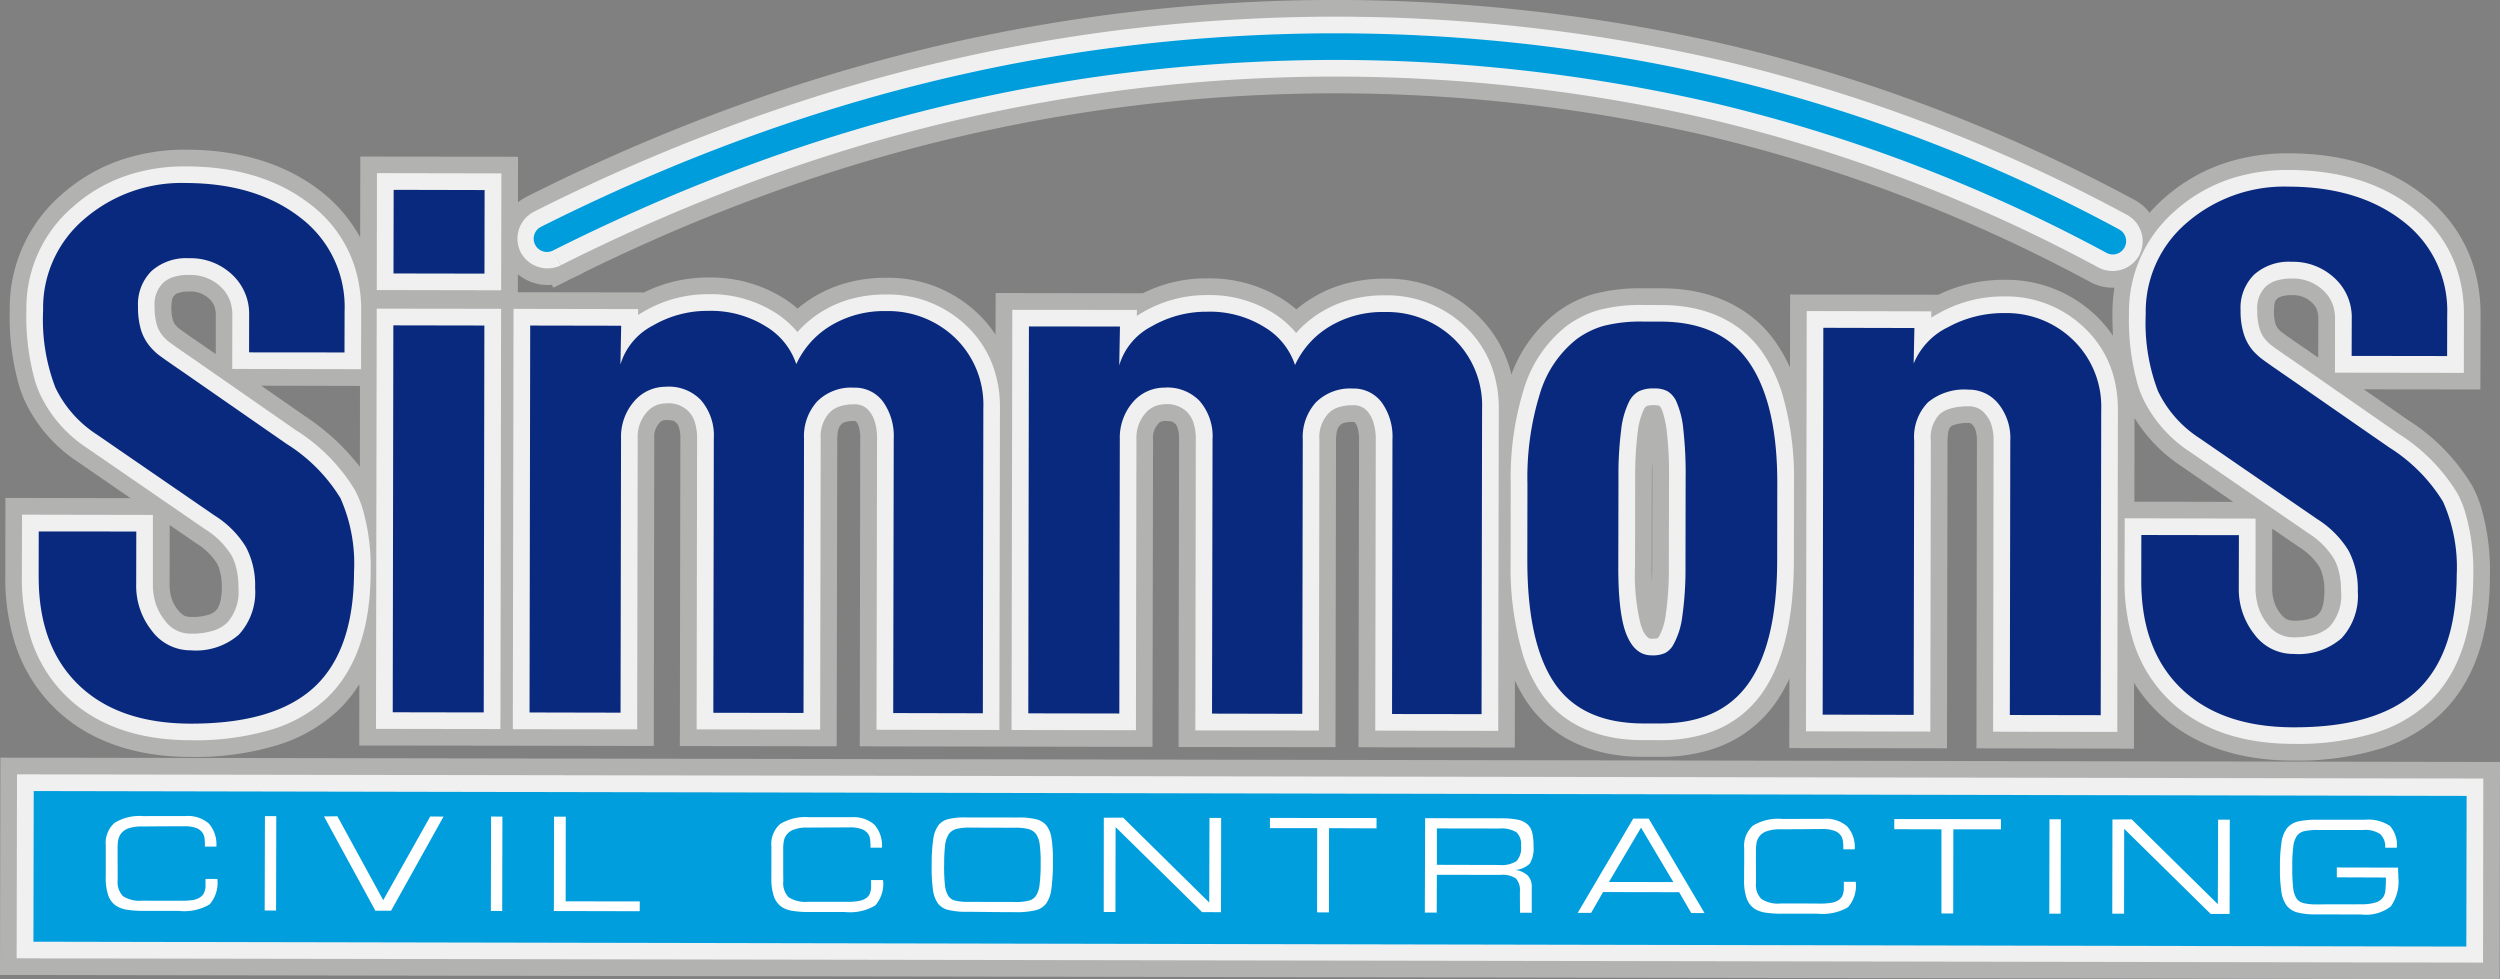 <svg xmlns="http://www.w3.org/2000/svg" width="257.287" height="100.781" viewBox="0 0 257.287 100.781"><rect x="0" y="0" width="257.287" height="100.781" fill="#808080" stroke="none"/><defs><style>.a{fill:#b2b2b1;}.b{fill:#f0f0f0;}.c{fill:#009edd;}.d,.e{fill:#fff;}.d,.f,.g{fill-rule:evenodd;}.f{fill:#009ddd;}.g{fill:#09297e;}</style></defs><path class="a" d="M179.021,308.808l1.711.005h1.719l253.819.435.038-22.363-257.246-.446Z" transform="translate(-179.021 -208.468)"/><path class="a" d="M428.409,234.635h0c-3.747-2.95-8.53-4.311-13.9-4.311a20.656,20.656,0,0,0-6.4.953l-.024.005a17.871,17.871,0,0,0-6.3,3.584,16.578,16.578,0,0,0-1.586,1.574,4.62,4.62,0,0,0-1.51-1.3,171.649,171.649,0,0,0-41.623-15.915,179.274,179.274,0,0,0-95.959,4.043A199.085,199.085,0,0,0,233.158,234.8l-.025.009-.026.022a4.493,4.493,0,0,0-.825.541l.013-4.691-1.718-.01H228.86l-12.8-.016-.015,8.327a15.3,15.3,0,0,0-4.021-4.732c-3.745-2.931-8.53-4.3-13.907-4.3a20.434,20.434,0,0,0-6.407.966H191.7a17.769,17.769,0,0,0-6.3,3.578A15.451,15.451,0,0,0,179.98,246.5a25.712,25.712,0,0,0,1.01,7.893,12.366,12.366,0,0,0,.56,1.453,15.252,15.252,0,0,0,5.417,6.22l5.448,3.748-12.88-.027-.009,8.109a21.921,21.921,0,0,0,.991,6.856l.005.021a16.138,16.138,0,0,0,4.163,6.726c3.526,3.4,8.392,4.952,13.937,4.946a28.946,28.946,0,0,0,8.954-1.232,15.976,15.976,0,0,0,6.095-3.468,14.009,14.009,0,0,0,2.288-2.784l-.008,6.307,14.08.017,16.235.031,0-3.428.046-28.227a2.118,2.118,0,0,1,.485-1.54.872.872,0,0,1,.426-.31,1.331,1.331,0,0,1,.306-.038c.917.046.761.057,1.08.313a1.025,1.025,0,0,1,.245.45,3.745,3.745,0,0,1,.144,1.131l-.055,31.658,16.142.023.059-31.654c.043-1.054.194-1.208.423-1.486a.905.905,0,0,1,.4-.231,3.084,3.084,0,0,1,.834-.108c.124.005.208.016.246.021l.093.107a1.4,1.4,0,0,1,.212.435,3.938,3.938,0,0,1,.157,1.268l-.049,31.649,1.716.01,14.366.024,14.043.028.059-31.659a2.075,2.075,0,0,1,.489-1.542.776.776,0,0,1,.419-.3,1.369,1.369,0,0,1,.315-.048c.917.05.745.056,1.081.317a1.179,1.179,0,0,1,.232.448,3.816,3.816,0,0,1,.142,1.137l-.053,31.655,16.151.02.054-31.647c.038-1.051.191-1.208.416-1.488a.936.936,0,0,1,.4-.234,3.215,3.215,0,0,1,.848-.1,1.407,1.407,0,0,1,.239.022c.021.02.039.045.087.091a1.291,1.291,0,0,1,.214.444,4.131,4.131,0,0,1,.167,1.273l-.056,31.642,1.717.011,1.715.011,12.652.014.011-6.906a14.784,14.784,0,0,0,1.241,2.218c2.581,3.851,7.03,5.684,11.969,5.642h1.7a17.068,17.068,0,0,0,5.378-.779l.043-.017a12.619,12.619,0,0,0,6.543-4.826,16.211,16.211,0,0,0,1.375-2.425l-.013,7.149,16.232.023.054-31.656c.035-1.219.246-1.343.328-1.441a1.069,1.069,0,0,1,.412-.206l.027-.011a4.626,4.626,0,0,1,1.356-.169.884.884,0,0,1,.26.033s.065.025.249.234a1.287,1.287,0,0,1,.253.473,3.648,3.648,0,0,1,.139,1.1l-.045,31.645,1.708.008,1.717,0,12.782.026.014-6.774a15.809,15.809,0,0,0,2.473,3.059c3.525,3.4,8.389,4.952,13.93,4.943a29.327,29.327,0,0,0,8.963-1.229l.023-.005a16.126,16.126,0,0,0,6.066-3.461c3.646-3.411,5.173-8.47,5.168-14.389a23.175,23.175,0,0,0-.943-7.1,12.269,12.269,0,0,0-.855-2.054,20.42,20.42,0,0,0-6.644-6.818l-4.541-3.151,12,.014.02-7.693a16.881,16.881,0,0,0-.771-5.155l-.012-.013a14.769,14.769,0,0,0-5.071-7.131m-81.165,38.155h0l1.716.007.017-9.075c0-.621.008-1.188.025-1.723.014.536.022,1.1.022,1.723l-.013,9.069c0,.587-.014,1.13-.028,1.643-.023-.509-.03-1.056-.023-1.637Zm2.4-15.268-.053-.039h-.007Zm12.225-7.546c-2.593-3.9-7.049-5.814-12-5.756l-1.679,0A18.548,18.548,0,0,0,343,244.8c-.084.025-.179.052-.28.087a.123.123,0,0,0-.034.006,12.045,12.045,0,0,0-3.5,1.809,14.245,14.245,0,0,0-4.66,6.379c-.079-.31-.162-.623-.256-.928l-.005,0a12.567,12.567,0,0,0-3.224-5.161,13.364,13.364,0,0,0-9.563-3.77,15.2,15.2,0,0,0-4.626.693l-.013.005a12.794,12.794,0,0,0-2.768,1.266,12.249,12.249,0,0,0-1.677,1.2,12.2,12.2,0,0,0-1.435-1.065,14.138,14.138,0,0,0-7.777-2.126,14.377,14.377,0,0,0-4.565.7,14.843,14.843,0,0,0-2.024.832l-15.146-.022-.015,4.281a12.5,12.5,0,0,0-1.73-2.09,13.306,13.306,0,0,0-9.546-3.762,14.985,14.985,0,0,0-4.649.7,13.47,13.47,0,0,0-2.769,1.268,13.014,13.014,0,0,0-1.677,1.2,12.572,12.572,0,0,0-1.434-1.067,14.138,14.138,0,0,0-7.778-2.129,14.834,14.834,0,0,0-4.562.708,14.329,14.329,0,0,0-2.028.827l-12.988-.021.005-1.844a4.866,4.866,0,0,0,3.5,1.082l.149.3,1.466-.738c.01,0,.013-.005.022-.017l1.553-.745-.012-.017a189.7,189.7,0,0,1,25.11-10.234,169.873,169.873,0,0,1,90.8-3.84,161.9,161.9,0,0,1,39.3,15.04,4.764,4.764,0,0,0,2.422.542,16.271,16.271,0,0,0-.208,2.732c0,.769.018,1.5.053,2.222a12.6,12.6,0,0,0-1.673-2,13.334,13.334,0,0,0-9.543-3.762,15.312,15.312,0,0,0-4.775.744,14.29,14.29,0,0,0-1.972.79l-15.26-.022-.013,7.516a15.542,15.542,0,0,0-1.323-2.384m-145.859,12.6a23.441,23.441,0,0,0-5.615-5.193l-4.538-3.155,10.166.024Zm-14.83-15.588,0,3.992L199.9,250.1c-.844-.58-1.5-1.023-1.942-1.351-.226-.152-.4-.28-.518-.369-.04-.024-.069-.055-.091-.068a2.344,2.344,0,0,1-.278-.28,1.5,1.5,0,0,1-.3-.548,4.608,4.608,0,0,1-.158-1.368c.056-1.012.154-.973.338-1.208a1.127,1.127,0,0,1,.424-.226,3.475,3.475,0,0,1,1.048-.133,2.734,2.734,0,0,1,2.092.757,1.91,1.91,0,0,1,.557.844,2.823,2.823,0,0,1,.113.842m.369,26.128a6.084,6.084,0,0,1,.253,1.9c-.019,1.609-.371,2.1-.637,2.384a1.833,1.833,0,0,1-.753.413,5.458,5.458,0,0,1-1.759.218,1.642,1.642,0,0,1-.718-.131,2.3,2.3,0,0,1-.663-.6,3.652,3.652,0,0,1-.636-1.178,4.659,4.659,0,0,1-.209-1.46l.01-6.082,2.7,1.853a6.744,6.744,0,0,1,2.152,2.069,3.5,3.5,0,0,1,.265.618M415.518,270.8a6.69,6.69,0,0,1,2.154,2.078,3.142,3.142,0,0,1,.266.619,6.148,6.148,0,0,1,.256,1.9c-.025,1.6-.369,2.1-.639,2.381a1.787,1.787,0,0,1-.757.416,5.672,5.672,0,0,1-1.736.226,1.759,1.759,0,0,1-.734-.139,2.205,2.205,0,0,1-.676-.611,3.713,3.713,0,0,1-.62-1.165,4.72,4.72,0,0,1-.213-1.461l.005-6.091Zm-16.865-13.24a15.808,15.808,0,0,0,4.711,4.887l5.439,3.748-10.165-.023Zm15.183-8.805c-.044-.029-.073-.047-.1-.068-.116-.112-.213-.207-.277-.28a1.474,1.474,0,0,1-.3-.524,4.9,4.9,0,0,1-.162-1.394c.053-1.009.148-.975.338-1.207a1.034,1.034,0,0,1,.425-.223,3.351,3.351,0,0,1,1.043-.137,2.812,2.812,0,0,1,2.1.757,1.911,1.911,0,0,1,.549.844,2.7,2.7,0,0,1,.118.84l-.011,3.99-1.264-.88q-1.284-.872-1.95-1.35c-.227-.156-.407-.285-.509-.369" transform="translate(-178.978 -214.545)"/><path class="b" d="M180.6,306.95l1.719.013,252.109.436.029-18.942-253.82-.433Z" transform="translate(-178.887 -208.334)"/><path class="b" d="M228.443,240.353a3.145,3.145,0,0,0,3.73,1.532,2.836,2.836,0,0,0,.393-.164l-.753-1.545.771,1.534a191.831,191.831,0,0,1,26.845-11.073,171.524,171.524,0,0,1,91.724-3.88,163.909,163.909,0,0,1,39.706,15.2,3.136,3.136,0,0,0,4.169-1.27,3.1,3.1,0,0,0,.2-2.4,3.064,3.064,0,0,0-1.463-1.767,170.262,170.262,0,0,0-41.193-15.766,177.439,177.439,0,0,0-48.875-4.418,175.609,175.609,0,0,0-46.164,8.436A196.27,196.27,0,0,0,229.824,236.2a3.12,3.12,0,0,0-1.55,3.732,3.9,3.9,0,0,0,.169.421" transform="translate(-174.87 -214.411)"/><path class="b" d="M410.357,234.619c-3.39-2.66-7.752-3.944-12.846-3.944a19.021,19.021,0,0,0-5.885.874,16.173,16.173,0,0,0-5.7,3.247,13.754,13.754,0,0,0-4.841,10.711,24.253,24.253,0,0,0,.934,7.375,10.827,10.827,0,0,0,.485,1.266,13.569,13.569,0,0,0,4.83,5.518l12.16,8.357a8.326,8.326,0,0,1,2.678,2.654,4.874,4.874,0,0,1,.4.922,7.954,7.954,0,0,1,.338,2.43,4.8,4.8,0,0,1-1.147,3.61,3.691,3.691,0,0,1-1.424.82,7.585,7.585,0,0,1-2.307.31,3.218,3.218,0,0,1-2.7-1.378,5.363,5.363,0,0,1-.934-1.736,6.45,6.45,0,0,1-.292-1.989l.007-7.114-13.469-.031-.015,6.393a20.563,20.563,0,0,0,.916,6.33,14.33,14.33,0,0,0,3.722,6.029c3.139,3.025,7.51,4.467,12.745,4.462a27.327,27.327,0,0,0,8.44-1.14l.009-.008a14.229,14.229,0,0,0,5.429-3.081c3.178-2.969,4.621-7.477,4.627-13.135a21.326,21.326,0,0,0-.863-6.569,11.073,11.073,0,0,0-.732-1.786,18.827,18.827,0,0,0-6.113-6.206l-10.489-7.29c-.848-.577-1.5-1.026-1.965-1.353-.231-.164-.419-.3-.547-.4-.063-.048-.112-.081-.15-.107a.153.153,0,0,0-.03-.029,4.946,4.946,0,0,1-.447-.445,3.1,3.1,0,0,1-.644-1.123l-.009-.049a5.989,5.989,0,0,1-.242-1.888,3.108,3.108,0,0,1,.859-2.439,2.806,2.806,0,0,1,1.087-.621,5.22,5.22,0,0,1,1.581-.218,4.507,4.507,0,0,1,3.245,1.2,3.73,3.73,0,0,1,1.032,1.586,4.345,4.345,0,0,1,.2,1.373l-.008,5.527,13.261.021.01-5.983a14.7,14.7,0,0,0-.694-4.618,13.081,13.081,0,0,0-4.5-6.326" transform="translate(-161.98 -213.181)"/><path class="b" d="M369.656,287.466l1.716.008,11.064.015.061-33.13a12.76,12.76,0,0,0-.586-3.937,10.753,10.753,0,0,0-2.8-4.462,11.579,11.579,0,0,0-8.332-3.286,13.491,13.491,0,0,0-6.578,1.655q-.478.254-.91.539l.005-.661-12.823-.027-.078,43.252,12.8.024.05-29.938a3.469,3.469,0,0,1,.869-2.682,2.707,2.707,0,0,1,1.056-.594,6.272,6.272,0,0,1,1.955-.26,2.132,2.132,0,0,1,1.767.847,3.011,3.011,0,0,1,.589,1.07,5.121,5.121,0,0,1,.223,1.634Z" transform="translate(-164.535 -212.167)"/><path class="b" d="M336.031,288.264l1.695.009a15.593,15.593,0,0,0,4.848-.7l.031-.015a10.885,10.885,0,0,0,5.673-4.172c2.248-3.245,3.222-7.781,3.244-13.612l.01-7.867a30.676,30.676,0,0,0-1.247-9.412,15.65,15.65,0,0,0-1.911-4c-2.242-3.351-6.028-5.03-10.571-5l-1.693-.01a17.285,17.285,0,0,0-4.694.526c-.077.02-.162.044-.259.078a10.481,10.481,0,0,0-3.021,1.553,13.005,13.005,0,0,0-4.38,6.42,30.648,30.648,0,0,0-1.375,9.8l-.009,7.864a31.878,31.878,0,0,0,1.276,9.811,14.689,14.689,0,0,0,1.827,3.842c2.217,3.3,5.994,4.914,10.557,4.891m-.258-11.815a21.494,21.494,0,0,1-.6-6.106l.013-9.068a36.609,36.609,0,0,1,.259-4.695,7.439,7.439,0,0,1,.637-2.36.8.8,0,0,1,.287-.338c.005-.007.005-.007.047-.015a2.427,2.427,0,0,1,.693-.078,2.072,2.072,0,0,1,.482.044c.036.005.064.009.069.018a.912.912,0,0,1,.215.289,3.166,3.166,0,0,1,.182.474,9.851,9.851,0,0,1,.384,1.911,38.592,38.592,0,0,1,.231,4.75l-.021,9.075a32.564,32.564,0,0,1-.3,4.88,6.52,6.52,0,0,1-.706,2.358.9.9,0,0,1-.16.191,2.793,2.793,0,0,1-.6.049.51.51,0,0,1-.4-.137,2.2,2.2,0,0,1-.579-.9c-.044-.116-.085-.223-.124-.346" transform="translate(-166.904 -212.099)"/><path class="b" d="M312.441,287.369l1.719.005,10.937.021.056-33.138a12.652,12.652,0,0,0-.585-3.929,10.913,10.913,0,0,0-2.8-4.479,11.673,11.673,0,0,0-8.353-3.277,13.165,13.165,0,0,0-4.124.615,11.742,11.742,0,0,0-2.4,1.1,11.1,11.1,0,0,0-2.592,2.158,10.046,10.046,0,0,0-2.343-2.042,12.391,12.391,0,0,0-6.846-1.857,12.993,12.993,0,0,0-6.531,1.734c-.234.129-.46.269-.679.412l.011-.617-12.823-.011-.078,43.242,12.8.023.054-29.934a3.859,3.859,0,0,1,.887-2.648,2.618,2.618,0,0,1,1.193-.828,3.166,3.166,0,0,1,.816-.14,2.914,2.914,0,0,1,2.346.833,2.88,2.88,0,0,1,.646,1.117,5.671,5.671,0,0,1,.22,1.673l-.046,29.942,12.714.016.052-29.942a3.6,3.6,0,0,1,.887-2.648,2.575,2.575,0,0,1,1.114-.692,4.678,4.678,0,0,1,1.413-.191,1.845,1.845,0,0,1,1.642.766,3.369,3.369,0,0,1,.5.977,5.921,5.921,0,0,1,.247,1.8Z" transform="translate(-170.907 -212.178)"/><path class="b" d="M265.112,287.288l12.647.023.057-33.13a12.283,12.283,0,0,0-.583-3.932,10.72,10.72,0,0,0-2.795-4.471,11.622,11.622,0,0,0-8.348-3.285,13.322,13.322,0,0,0-4.129.613,11.892,11.892,0,0,0-2.4,1.1,11.18,11.18,0,0,0-2.585,2.154,10.194,10.194,0,0,0-2.341-2.036,12.449,12.449,0,0,0-6.854-1.862,13.083,13.083,0,0,0-4.029.625,13.492,13.492,0,0,0-2.494,1.1c-.233.135-.459.272-.676.418l0-.61-12.824-.024-.074,43.257,12.8.018,0-1.718.051-28.224a3.823,3.823,0,0,1,.888-2.641,2.522,2.522,0,0,1,1.192-.83,2.766,2.766,0,0,1,.813-.132,2.887,2.887,0,0,1,2.343.826,2.824,2.824,0,0,1,.649,1.121,5.583,5.583,0,0,1,.227,1.664l-.047,29.937,12.712.026.056-29.938a3.646,3.646,0,0,1,.878-2.653,2.563,2.563,0,0,1,1.124-.688,4.547,4.547,0,0,1,1.408-.2,1.87,1.87,0,0,1,1.644.77,3.1,3.1,0,0,1,.5.977,5.726,5.726,0,0,1,.246,1.8Z" transform="translate(-174.907 -212.185)"/><path class="b" d="M227.5,287.1l.01-1.715.065-41.534-12.8-.017-.075,43.245Z" transform="translate(-176.005 -212.069)"/><path class="b" d="M227.6,231l-1.72-.005-11.087-.021-.018,12.031,12.8.025Z" transform="translate(-175.999 -213.156)"/><path class="b" d="M198.49,289.393a27.459,27.459,0,0,0,8.432-1.14,14.448,14.448,0,0,0,5.444-3.094c3.179-2.967,4.622-7.476,4.627-13.135a21.448,21.448,0,0,0-.864-6.567,11.317,11.317,0,0,0-.741-1.783,18.655,18.655,0,0,0-6.115-6.208l-10.483-7.287c-.846-.578-1.5-1.03-1.964-1.355-.238-.167-.414-.306-.548-.4-.063-.048-.115-.091-.152-.113a.235.235,0,0,0-.029-.029,4.286,4.286,0,0,1-.45-.447A3.215,3.215,0,0,1,195,246.7a6.4,6.4,0,0,1-.244-1.921,3.1,3.1,0,0,1,.859-2.436,2.718,2.718,0,0,1,1.086-.624,4.882,4.882,0,0,1,1.582-.215,4.538,4.538,0,0,1,3.246,1.194,3.671,3.671,0,0,1,1.027,1.583,4.379,4.379,0,0,1,.2,1.377l-.012,5.52,13.259.028.015-5.988a14.959,14.959,0,0,0-.688-4.619,13.114,13.114,0,0,0-4.506-6.326c-3.39-2.66-7.745-3.938-12.847-3.938a18.682,18.682,0,0,0-5.881.872,15.978,15.978,0,0,0-5.7,3.25,13.7,13.7,0,0,0-4.836,10.7,24.39,24.39,0,0,0,.923,7.377,12.252,12.252,0,0,0,.492,1.265,13.493,13.493,0,0,0,4.828,5.519l12.163,8.363a8.253,8.253,0,0,1,2.679,2.651,5.1,5.1,0,0,1,.4.923,7.951,7.951,0,0,1,.338,2.427,4.791,4.791,0,0,1-1.153,3.608,3.618,3.618,0,0,1-1.425.819,7.372,7.372,0,0,1-2.3.317,3.258,3.258,0,0,1-2.709-1.379,5.577,5.577,0,0,1-.93-1.728,6.584,6.584,0,0,1-.287-1.994l0-7.122-13.465-.026-.018,6.388a20.382,20.382,0,0,0,.92,6.33,14.336,14.336,0,0,0,3.721,6.03c3.132,3.028,7.5,4.466,12.749,4.466" transform="translate(-178.845 -213.21)"/><rect class="c" width="15.505" height="250.381" transform="matrix(0.002, -1, 1, 0.002, 3.441, 96.915)"/><path class="d" d="M395.376,297.244a16.148,16.148,0,0,1,.171-2.665,3.04,3.04,0,0,1,.573-1.4,2.14,2.14,0,0,1,1.085-.662,8.637,8.637,0,0,1,2.1-.182h4.795a4.021,4.021,0,0,1,2.6.639,2.949,2.949,0,0,1,.7,2.241l-1.2-.005a1.7,1.7,0,0,0-.511-1.4,2.778,2.778,0,0,0-1.767-.422h-2.139c-1.307,0-2.116,0-2.426,0a6.051,6.051,0,0,0-1.524.131,1.321,1.321,0,0,0-.711.473,2.374,2.374,0,0,0-.369,1.045,15.534,15.534,0,0,0-.109,2.146,17.994,17.994,0,0,0,.09,2.171,2.619,2.619,0,0,0,.324,1.047,1.219,1.219,0,0,0,.691.5,5.326,5.326,0,0,0,1.421.143l4.534-.009a5.092,5.092,0,0,0,1.506-.182,1.413,1.413,0,0,0,.8-.57,1.451,1.451,0,0,0,.2-.537,11.04,11.04,0,0,0,.066-1.466l-5.048-.021v-1.012l6.3.015c0,.03,0,.209.018.5s.014.467.014.505a4.377,4.377,0,0,1-.791,3,4.165,4.165,0,0,1-3.009.817c-.111,0-.81,0-2.092-.005s-2.124-.005-2.528-.005a7.525,7.525,0,0,1-2-.206,2.08,2.08,0,0,1-1.065-.689,3.062,3.062,0,0,1-.542-1.376,15.139,15.139,0,0,1-.158-2.557" transform="translate(-160.734 -207.97)"/><path class="d" d="M379.463,302l.017-9.691,1.984-.012,8.863,8.732.028-8.7,1.2,0-.016,9.7h-1.95l-8.9-8.759-.011,8.73Z" transform="translate(-162.079 -207.973)"/><rect class="e" width="9.716" height="1.169" transform="translate(210.902 94.029) rotate(-89.879)"/><path class="d" d="M358.775,293.312v-1.046l10.981.011v1.052l-4.9-.005-.014,8.657h-1.21v-8.657Z" transform="translate(-163.827 -207.975)"/><path class="d" d="M344.526,298.535c0-.375,0-.909.01-1.612v-1.653a2.757,2.757,0,0,1,.914-2.332,5.027,5.027,0,0,1,2.994-.684c.007.005.556,0,1.637,0s1.976-.007,2.667-.007a3.3,3.3,0,0,1,2.385.775,3.183,3.183,0,0,1,.775,2.365h-1.173a5.48,5.48,0,0,0-.051-.933,2.186,2.186,0,0,0-.15-.41,1.316,1.316,0,0,0-.69-.557,3.444,3.444,0,0,0-1.214-.192c-.147,0-.869.009-2.167.017s-2.04.012-2.218.012a4.023,4.023,0,0,0-1.387.2,1.538,1.538,0,0,0-.819.616,1.684,1.684,0,0,0-.224.532,5.018,5.018,0,0,0-.069.961c0,.245,0,.792,0,1.644s.005,1.367.005,1.555a2.043,2.043,0,0,0,.543,1.651,3.067,3.067,0,0,0,1.976.477h1.818c.894,0,1.666,0,2.315.011a7.025,7.025,0,0,0,1.148-.09,1.889,1.889,0,0,0,.728-.292,1.143,1.143,0,0,0,.358-.423,1.952,1.952,0,0,0,.151-.648v-.788h1.229a3.376,3.376,0,0,1-.8,2.616,5.188,5.188,0,0,1-3.141.662h-3.565a10.717,10.717,0,0,1-1.876-.119,3.117,3.117,0,0,1-1.062-.4,2.236,2.236,0,0,1-.794-1.08,5.829,5.829,0,0,1-.257-1.87" transform="translate(-165.032 -207.977)"/><path class="d" d="M331.948,298.748l6.629.009-3.325-5.6Zm-3.211,3.175,5.715-9.7h1.587l5.75,9.726-1.367-.007-1.25-2.142-7.827-.015-1.229,2.14h-1.38" transform="translate(-166.366 -207.979)"/><path class="d" d="M315.466,296.984l6.422.017a2.825,2.825,0,0,0,1.779-.4,2.014,2.014,0,0,0,.462-1.572,1.683,1.683,0,0,0-.476-1.4,3.047,3.047,0,0,0-1.783-.38l-6.4-.011,0,3.747m-1.241,4.914.031-9.712,7.869.011a8.172,8.172,0,0,1,1.7.15,2.165,2.165,0,0,1,.983.484,1.734,1.734,0,0,1,.464.823,6.016,6.016,0,0,1,.14,1.455,2.987,2.987,0,0,1-.381,1.744,2.32,2.32,0,0,1-1.528.656,2.3,2.3,0,0,1,1.307.57,1.648,1.648,0,0,1,.418,1.213l0,2.627-1.209-.008-.012-2.139a1.815,1.815,0,0,0-.414-1.39,2.484,2.484,0,0,0-1.579-.362l-6.551-.012-.012,3.89h-1.229" transform="translate(-167.593 -207.982)"/><path class="d" d="M299.532,293.211v-1.049l10.969.01v1.063l-4.887-.021-.013,8.671-1.217-.006.011-8.665Z" transform="translate(-168.835 -207.984)"/><path class="d" d="M283.757,301.843l.01-9.7,1.985-.011,8.864,8.739.027-8.708h1.2l-.016,9.7-1.947-.005-8.9-8.751-.017,8.741Z" transform="translate(-170.168 -207.986)"/><path class="d" d="M268.714,297.008a17.637,17.637,0,0,0,.085,2.115,2.577,2.577,0,0,0,.339,1.054,1.166,1.166,0,0,0,.65.482,5.245,5.245,0,0,0,1.351.145l4.879.01a5.182,5.182,0,0,0,1.452-.149,1.24,1.24,0,0,0,.7-.5,2.591,2.591,0,0,0,.364-1.111,16.283,16.283,0,0,0,.111-2.238,12.685,12.685,0,0,0-.105-1.981,2.3,2.3,0,0,0-.374-1.018,1.453,1.453,0,0,0-.757-.5,5.487,5.487,0,0,0-1.475-.142l-4.5-.015a5.453,5.453,0,0,0-1.486.149,1.4,1.4,0,0,0-.749.51,2.651,2.651,0,0,0-.375,1.067,15.8,15.8,0,0,0-.105,2.122m-1.285.04a17.29,17.29,0,0,1,.162-2.715,3.2,3.2,0,0,1,.521-1.4,1.854,1.854,0,0,1,.977-.638,7.259,7.259,0,0,1,1.927-.178h2.7c1.676.005,2.515.005,2.515.005a7.563,7.563,0,0,1,1.971.186,1.972,1.972,0,0,1,1.02.614,2.82,2.82,0,0,1,.527,1.273,13.7,13.7,0,0,1,.152,2.412,20.007,20.007,0,0,1-.163,2.928,3.278,3.278,0,0,1-.537,1.453,1.949,1.949,0,0,1-1.064.675,8.51,8.51,0,0,1-2.181.2c-.246,0-1.023,0-2.324-.014s-2.141-.024-2.52-.024a7.875,7.875,0,0,1-2.013-.2,1.887,1.887,0,0,1-1.029-.664,3.026,3.026,0,0,1-.5-1.32,16.321,16.321,0,0,1-.143-2.592" transform="translate(-171.548 -207.988)"/><path class="d" d="M252.217,298.379c0-.382.005-.916.005-1.611V295.1a2.726,2.726,0,0,1,.918-2.32,5.034,5.034,0,0,1,3-.687s.554,0,1.635,0,1.966,0,2.667,0a3.273,3.273,0,0,1,2.382.769,3.231,3.231,0,0,1,.777,2.367h-1.181a5.832,5.832,0,0,0-.048-.933,1.333,1.333,0,0,0-.146-.406,1.378,1.378,0,0,0-.69-.565,3.409,3.409,0,0,0-1.216-.187c-.14,0-.867.008-2.169.012s-2.041.011-2.215.011a3.689,3.689,0,0,0-1.384.2,1.58,1.58,0,0,0-.822.617,1.417,1.417,0,0,0-.219.528,4.608,4.608,0,0,0-.073.963c0,.244,0,.794,0,1.643s.009,1.369.009,1.548a2.1,2.1,0,0,0,.54,1.664,3.18,3.18,0,0,0,1.975.475h1.817c.893,0,1.669,0,2.319,0a5.343,5.343,0,0,0,1.145-.093,1.783,1.783,0,0,0,.736-.292,1,1,0,0,0,.35-.415,1.878,1.878,0,0,0,.156-.653v-.788l1.228.005a3.38,3.38,0,0,1-.8,2.612,5.122,5.122,0,0,1-3.143.675h-1.98c-.639,0-1.165,0-1.582,0a10.626,10.626,0,0,1-1.881-.13,2.732,2.732,0,0,1-1.054-.4,2.155,2.155,0,0,1-.8-1.087,5.611,5.611,0,0,1-.253-1.857" transform="translate(-172.834 -207.99)"/><path class="d" d="M231.58,301.752l.017-9.708h1.208l-.012,8.712,7.626.005-.005,1.011Z" transform="translate(-174.578 -207.994)"/><path class="d" d="M225.6,301.742l.021-9.712,1.168.005-.022,9.714Z" transform="translate(-175.083 -207.995)"/><path class="d" d="M209.765,292.02l1.378-.015,4.72,8.633,4.834-8.612,1.37.012-5.4,9.689h-1.612Z" transform="translate(-176.422 -207.998)"/><path class="d" d="M204.137,301.7l.026-9.713,1.168.008-.02,9.715Z" transform="translate(-176.898 -207.999)"/><path class="d" d="M189.057,298.271v-3.262a2.755,2.755,0,0,1,.916-2.333,4.97,4.97,0,0,1,3-.684c.01,0,.56-.009,1.635-.009s1.974,0,2.667,0a3.272,3.272,0,0,1,2.39.773,3.226,3.226,0,0,1,.773,2.37h-1.184a5.184,5.184,0,0,0-.044-.939,1.668,1.668,0,0,0-.146-.407,1.393,1.393,0,0,0-.683-.56,3.4,3.4,0,0,0-1.218-.187c-.146,0-.873,0-2.177.008s-2.036.017-2.215.012a4.12,4.12,0,0,0-1.383.2,1.67,1.67,0,0,0-.823.617,1.885,1.885,0,0,0-.22.539,4.721,4.721,0,0,0-.071.956c0,.246,0,.793.005,1.647,0,.839.005,1.365.005,1.544a2.1,2.1,0,0,0,.54,1.668,3.12,3.12,0,0,0,1.979.467c.315,0,.925.008,1.812.008h2.319a6.157,6.157,0,0,0,1.151-.087,1.9,1.9,0,0,0,.727-.3.993.993,0,0,0,.352-.416,1.906,1.906,0,0,0,.158-.65v-.793h1.219a3.378,3.378,0,0,1-.8,2.626,5.175,5.175,0,0,1-3.136.668c-.689-.008-1.34-.008-1.984-.008h-1.58a10.113,10.113,0,0,1-1.881-.128,2.741,2.741,0,0,1-1.056-.406,2.116,2.116,0,0,1-.8-1.084,5.631,5.631,0,0,1-.252-1.857" transform="translate(-178.172 -208)"/><path class="f" d="M230.451,237.6c23.863-11.969,47.968-18.493,73.192-19.687a175.451,175.451,0,0,1,48.393,4.38,167.951,167.951,0,0,1,40.79,15.593,1.37,1.37,0,1,1-1.3,2.413,165.714,165.714,0,0,0-40.123-15.347,172.672,172.672,0,0,0-47.631-4.3c-24.851,1.169-48.6,7.608-72.095,19.392a1.367,1.367,0,1,1-1.229-2.441" transform="translate(-174.736 -214.277)"/><path class="g" d="M382.214,272.786l.007-4.678,10.041.016-.011,5.409a7.483,7.483,0,0,0,1.6,4.792,4.952,4.952,0,0,0,4.045,2.022,6.746,6.746,0,0,0,4.936-1.62,6.473,6.473,0,0,0,1.666-4.83,8.49,8.49,0,0,0-.952-4.185,10.04,10.04,0,0,0-3.211-3.233l-12.16-8.358a11.891,11.891,0,0,1-4.24-4.82,19.636,19.636,0,0,1-1.26-7.926,12,12,0,0,1,4.248-9.42,15.314,15.314,0,0,1,10.454-3.7q7.236.02,11.79,3.578a11.56,11.56,0,0,1,4.533,9.595l-.009,4.263-9.826-.015.011-3.812a5.476,5.476,0,0,0-1.781-4.209,6.247,6.247,0,0,0-4.41-1.665,5.365,5.365,0,0,0-3.84,1.307,4.806,4.806,0,0,0-1.411,3.685,7.8,7.8,0,0,0,.324,2.409,4.843,4.843,0,0,0,1,1.8,8.058,8.058,0,0,0,.6.579c.218.2,1.168.877,2.852,2.029l10.494,7.281a17.259,17.259,0,0,1,5.562,5.593,16.532,16.532,0,0,1,1.412,7.562q-.023,8.087-4.081,11.885T397.879,287.9q-7.426-.016-11.55-3.989t-4.115-11.122" transform="translate(-161.846 -213.048)"/><path class="g" d="M351.981,285.582l.068-39.812,9.373.022-.076,3.661a7.192,7.192,0,0,1,3.539-3.748,11.833,11.833,0,0,1,5.754-1.45,9.847,9.847,0,0,1,7.143,2.795,9.539,9.539,0,0,1,2.866,7.175l-.051,31.411-9.354-.017.047-28.219a5.608,5.608,0,0,0-1.236-3.829,3.887,3.887,0,0,0-3.062-1.436,5.855,5.855,0,0,0-4.18,1.31,5.12,5.12,0,0,0-1.413,3.939l-.051,28.221-9.367-.023" transform="translate(-164.402 -212.034)"/><path class="g" d="M333.316,270.21q-.013,5,.86,7.1c.581,1.4,1.429,2.1,2.565,2.1a3.066,3.066,0,0,0,1.4-.242,2.141,2.141,0,0,0,.8-.776,8.066,8.066,0,0,0,.967-3.028,34.811,34.811,0,0,0,.324-5.148l.015-9.072a40.675,40.675,0,0,0-.236-4.965,9.286,9.286,0,0,0-.752-2.966,2.441,2.441,0,0,0-.852-.97,2.749,2.749,0,0,0-1.426-.3,3.267,3.267,0,0,0-1.582.309,2.462,2.462,0,0,0-.95,1.006,8.709,8.709,0,0,0-.837,2.951,36.386,36.386,0,0,0-.279,4.924l-.017,9.079m-9.362-.619.012-7.869a29.1,29.1,0,0,1,1.285-9.248,11.25,11.25,0,0,1,3.768-5.6,8.789,8.789,0,0,1,2.757-1.365,15.48,15.48,0,0,1,4.2-.448h1.691c4.183.007,7.238,1.434,9.154,4.254s2.874,6.977,2.858,12.453l-.01,7.861q-.013,8.464-2.931,12.629c-1.946,2.776-4.986,4.167-9.144,4.159H335.9q-6.331-.013-9.144-4.145t-2.8-12.684" transform="translate(-166.77 -211.965)"/><path class="g" d="M276.6,285.457l.063-39.817,9.37.012-.074,3.994a6.629,6.629,0,0,1,3.343-4.016,11.207,11.207,0,0,1,5.673-1.505,10.612,10.612,0,0,1,5.923,1.583,7.154,7.154,0,0,1,3.153,3.905,9.034,9.034,0,0,1,3.6-3.994,10.53,10.53,0,0,1,5.63-1.462,9.917,9.917,0,0,1,7.161,2.795,9.558,9.558,0,0,1,2.859,7.171l-.054,31.417-9.212-.012.042-28.231a6.011,6.011,0,0,0-1.1-3.827,3.586,3.586,0,0,0-2.991-1.438,4.986,4.986,0,0,0-3.777,1.414,5.31,5.31,0,0,0-1.362,3.836l-.048,28.226-9.29-.021.053-28.221a5.53,5.53,0,0,0-1.348-3.973,4.589,4.589,0,0,0-3.626-1.355,4.264,4.264,0,0,0-3.27,1.549,5.594,5.594,0,0,0-1.3,3.764l-.05,28.224-9.365-.017" transform="translate(-170.773 -212.045)"/><path class="g" d="M229.27,285.376l.068-39.821,9.364.018-.077,3.992a6.657,6.657,0,0,1,3.349-4.015,11.084,11.084,0,0,1,5.67-1.506,10.687,10.687,0,0,1,5.92,1.582,7.177,7.177,0,0,1,3.159,3.9,9.011,9.011,0,0,1,3.6-3.992,10.62,10.62,0,0,1,5.636-1.467,9.92,9.92,0,0,1,7.152,2.8,9.552,9.552,0,0,1,2.863,7.172l-.051,31.418-9.224-.021.053-28.227a6.1,6.1,0,0,0-1.1-3.819,3.593,3.593,0,0,0-3-1.443,4.94,4.94,0,0,0-3.771,1.41,5.33,5.33,0,0,0-1.363,3.845l-.051,28.22-9.281-.017.049-28.222a5.554,5.554,0,0,0-1.348-3.979,4.566,4.566,0,0,0-3.618-1.35,4.256,4.256,0,0,0-3.282,1.558,5.554,5.554,0,0,0-1.3,3.757l-.05,28.226-9.367-.021" transform="translate(-174.773 -212.051)"/><path class="g" d="M216.368,241.165l.016-8.606,9.361.022-.015,8.6Zm-.079,45.16.063-39.819,9.368.017-.066,39.819-9.365-.017" transform="translate(-175.871 -213.022)"/><path class="g" d="M182.689,272.444l.008-4.674,10.041.009-.011,5.413a7.42,7.42,0,0,0,1.6,4.787,4.95,4.95,0,0,0,4.042,2.027,6.715,6.715,0,0,0,4.931-1.62,6.467,6.467,0,0,0,1.666-4.834,8.37,8.37,0,0,0-.948-4.185,9.912,9.912,0,0,0-3.213-3.23l-12.162-8.363a11.861,11.861,0,0,1-4.234-4.816,19.486,19.486,0,0,1-1.26-7.93,11.99,11.99,0,0,1,4.247-9.417,15.308,15.308,0,0,1,10.447-3.7q7.251.026,11.8,3.582a11.519,11.519,0,0,1,4.532,9.592l-.011,4.264-9.82-.009.007-3.816a5.5,5.5,0,0,0-1.778-4.211,6.217,6.217,0,0,0-4.411-1.66,5.36,5.36,0,0,0-3.847,1.308,4.817,4.817,0,0,0-1.4,3.683,8.148,8.148,0,0,0,.312,2.408,4.91,4.91,0,0,0,1.015,1.793,5.707,5.707,0,0,0,.589.589c.214.2,1.172.87,2.857,2.024l10.49,7.285a17.186,17.186,0,0,1,5.569,5.6,16.56,16.56,0,0,1,1.4,7.555q-.016,8.1-4.079,11.88t-12.705,3.773q-7.433-.008-11.555-3.981t-4.114-11.118" transform="translate(-178.711 -213.077)"/></svg>